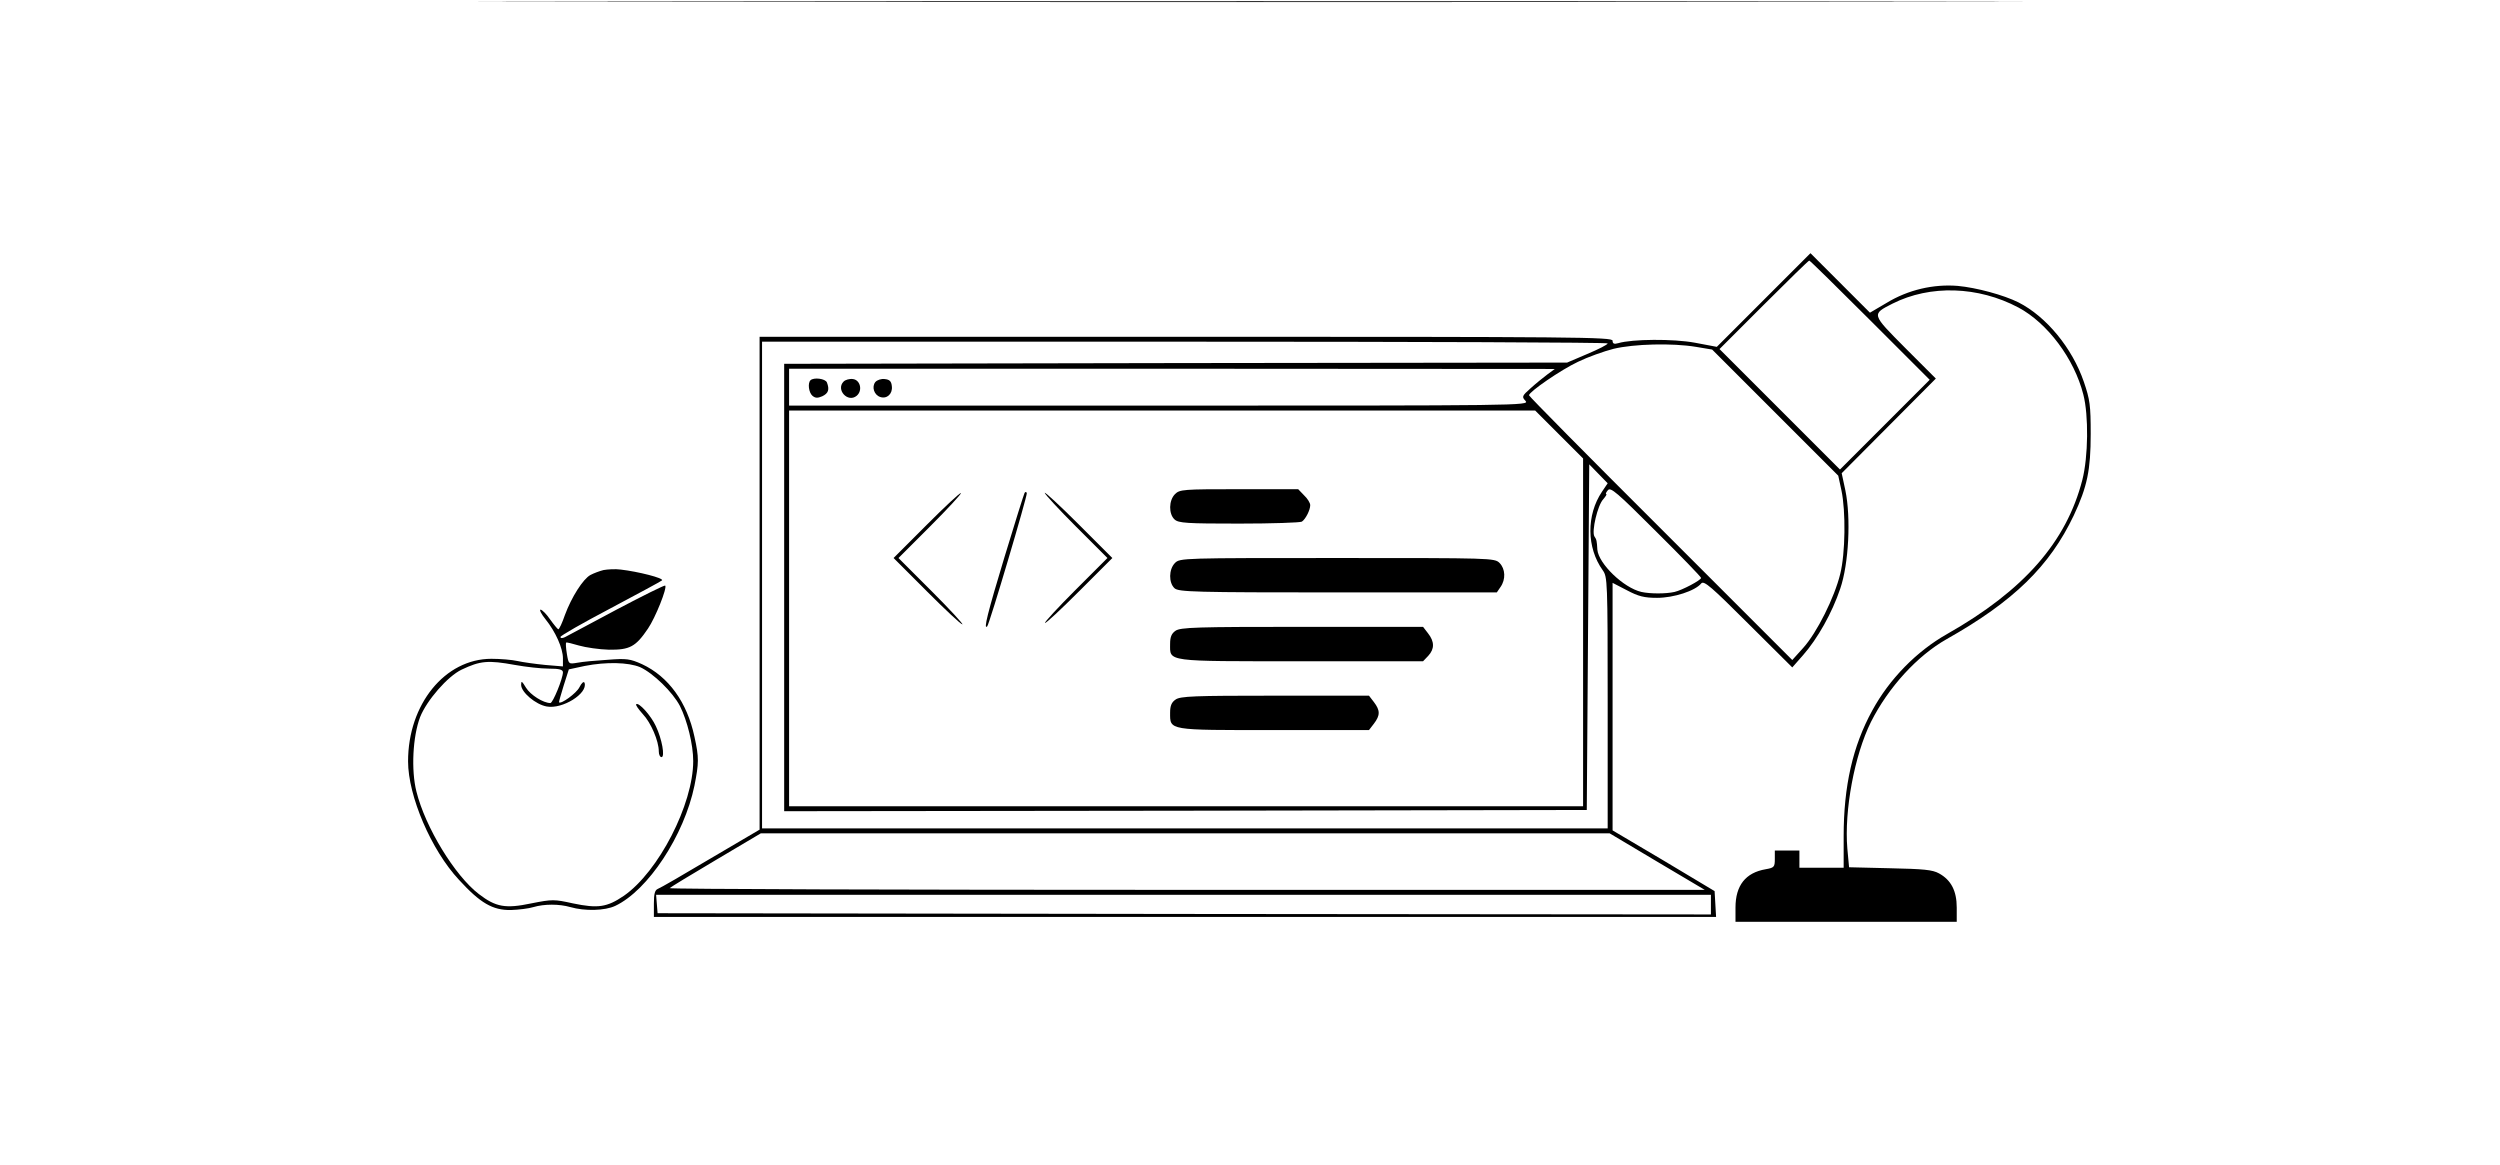 <?xml version="1.0" standalone="no"?>
<!DOCTYPE svg PUBLIC "-//W3C//DTD SVG 20010904//EN"
 "http://www.w3.org/TR/2001/REC-SVG-20010904/DTD/svg10.dtd">
<svg version="1.0" xmlns="http://www.w3.org/2000/svg"
 width="1017pt" height="474pt" viewBox="0 0 1017 474"
 preserveAspectRatio="xMidYMid meet">

<g transform="translate(0,474) scale(0.1,-0.1)"
fill="#000000" stroke="none">
<path d="M2543 4733 c1402 -2 3692 -2 5090 0 1398 1 252 2 -2548 2 -2800 0
-3943 -1 -2542 -2z"/>
<path d="M7174 3519 l-190 -190 -90 17 c-87 16 -254 15 -311 -2 -17 -5 -23 -2
-23 10 0 15 -144 16 -1735 16 l-1735 0 0 -1002 0 -1003 -199 -117 c-109 -65
-206 -121 -215 -124 -12 -5 -16 -20 -16 -60 l0 -54 2161 0 2160 0 -3 53 -3 52
-207 124 -208 123 0 503 0 504 58 -30 c47 -25 71 -31 123 -31 67 0 155 28 180
59 11 12 42 -15 191 -164 l179 -178 44 50 c59 67 118 172 151 270 35 102 44
289 21 400 l-15 70 191 192 192 193 -124 124 c-139 140 -138 137 -52 181 153
77 348 71 512 -16 118 -63 227 -208 264 -354 22 -85 20 -253 -4 -347 -65 -253
-238 -450 -550 -627 -124 -70 -235 -183 -305 -312 -79 -144 -116 -307 -116
-510 l0 -129 -90 0 -90 0 0 35 0 35 -50 0 -50 0 0 -35 c0 -32 -3 -35 -37 -41
-82 -14 -123 -66 -123 -156 l0 -58 450 0 450 0 0 58 c0 68 -23 112 -72 139
-27 15 -63 18 -200 21 l-166 4 -7 76 c-13 155 29 380 96 515 71 141 188 269
308 337 273 154 419 297 517 503 55 117 69 185 69 332 0 116 -3 139 -28 212
-47 137 -152 265 -266 323 -60 30 -171 60 -247 67 -99 8 -202 -16 -289 -69
l-68 -40 -121 121 -121 121 -191 -191z m434 -82 l242 -242 -183 -183 -182
-182 -245 245 -245 245 180 180 c99 99 182 180 185 180 3 0 114 -109 248 -243z
m-1068 -94 c0 -5 -38 -24 -83 -43 l-82 -35 -1592 -2 -1593 -3 0 -910 0 -910
1633 2 1632 3 5 703 5 703 37 -38 38 -39 -23 -34 c-64 -95 -63 -228 3 -320 19
-27 20 -42 20 -539 l0 -511 -1720 0 -1720 0 0 990 0 990 1720 0 c946 0 1720
-3 1720 -7z m359 -14 l66 -11 257 -257 256 -256 13 -60 c18 -85 16 -256 -5
-340 -23 -95 -95 -239 -150 -300 l-45 -50 -535 535 c-295 294 -536 538 -536
542 0 14 129 103 199 136 41 20 106 43 145 53 83 20 239 24 335 8z m-604 -112
c-16 -12 -47 -37 -68 -56 -36 -32 -37 -35 -21 -52 17 -19 -22 -19 -1489 -19
l-1507 0 0 75 0 75 1558 0 1557 -1 -30 -22z m47 -244 l98 -98 0 -707 0 -708
-1615 0 -1615 0 0 805 0 805 1517 0 1518 0 97 -97z m578 -584 c0 -9 -77 -50
-108 -57 -35 -8 -99 -8 -135 0 -73 17 -174 115 -179 172 -2 36 -3 41 -12 54
-12 20 13 127 36 151 10 12 16 21 12 21 -3 0 -1 7 7 16 11 13 36 -8 196 -168
101 -100 183 -185 183 -189z m-179 -1154 l194 -115 -2109 0 c-1160 0 -2106 3
-2102 7 4 4 89 56 189 115 l182 108 1726 0 1727 0 193 -115z m219 -175 l0 -40
-2142 2 -2143 3 -3 38 -3 37 2145 0 2146 0 0 -40z"/>
<path d="M3297 3193 c-12 -12 -7 -50 8 -63 12 -10 21 -10 40 -2 25 12 30 27
19 56 -6 16 -54 22 -67 9z"/>
<path d="M3432 3188 c-33 -33 17 -88 53 -58 25 21 15 64 -15 68 -14 2 -31 -3
-38 -10z"/>
<path d="M3561 3186 c-16 -20 -5 -53 20 -61 27 -9 51 13 47 44 -2 20 -9 27
-29 29 -14 2 -31 -4 -38 -12z"/>
<path d="M4780 2730 c-26 -26 -26 -81 -2 -103 16 -15 49 -17 263 -17 134 0
249 4 255 8 15 10 34 47 34 67 0 9 -11 27 -25 40 l-24 25 -241 0 c-227 0 -241
-1 -260 -20z"/>
<path d="M3770 2605 l-135 -135 135 -135 c74 -74 139 -135 145 -135 5 0 -51
61 -125 135 l-135 135 130 130 c71 71 127 132 124 134 -3 3 -65 -55 -139 -129z"/>
<path d="M4168 2735 c-3 -6 -40 -123 -82 -262 -69 -228 -86 -297 -70 -281 9 9
164 532 161 542 -2 6 -5 6 -9 1z"/>
<path d="M4250 2735 c0 -5 57 -67 127 -137 l128 -128 -130 -130 c-71 -71 -127
-132 -124 -134 3 -3 65 55 139 129 l135 135 -138 138 c-75 75 -137 132 -137
127z"/>
<path d="M4780 2450 c-26 -26 -26 -81 -2 -103 17 -15 78 -17 665 -17 l646 0
15 22 c22 31 20 74 -4 98 -20 20 -33 20 -660 20 -627 0 -640 0 -660 -20z"/>
<path d="M4782 2174 c-16 -11 -22 -25 -22 -53 0 -74 -24 -71 533 -71 l496 0
21 22 c26 28 26 58 -1 92 l-20 26 -493 0 c-429 0 -494 -2 -514 -16z"/>
<path d="M4782 1894 c-16 -11 -22 -25 -22 -53 0 -73 -11 -71 423 -71 l386 0
20 26 c26 34 26 54 0 88 l-20 26 -383 0 c-329 0 -385 -2 -404 -16z"/>
<path d="M2455 2421 c-16 -4 -40 -13 -53 -20 -30 -16 -77 -90 -104 -163 -11
-32 -23 -58 -27 -58 -3 1 -18 19 -33 40 -15 22 -33 40 -39 40 -6 0 3 -18 20
-39 41 -51 71 -118 71 -159 l0 -33 -72 6 c-40 4 -91 11 -113 16 -22 5 -70 9
-106 9 -189 0 -339 -185 -339 -417 0 -141 94 -361 207 -482 87 -95 137 -124
211 -123 31 1 73 6 92 12 44 13 105 13 150 0 59 -17 141 -15 183 5 133 63 280
286 322 489 18 92 19 113 0 199 -30 141 -106 245 -213 295 -49 22 -63 24 -140
18 -48 -3 -103 -8 -123 -12 -36 -6 -36 -6 -43 36 -4 24 -5 44 -3 46 1 2 25 -4
52 -12 28 -8 83 -16 122 -17 85 -1 109 12 159 86 30 44 79 166 70 175 -3 2
-92 -42 -198 -98 -106 -57 -201 -107 -210 -112 -11 -5 -18 -5 -18 1 0 5 91 57
203 116 111 59 206 110 210 114 9 9 -98 36 -168 44 -22 3 -53 1 -70 -2z m-360
-386 c44 -8 106 -15 138 -15 43 0 57 -4 57 -15 0 -25 -41 -125 -51 -125 -29 0
-81 33 -99 62 -17 28 -20 30 -20 12 0 -30 59 -80 104 -88 64 -12 168 53 154
96 -3 8 -12 0 -21 -18 -12 -24 -75 -70 -83 -61 -1 1 8 32 19 68 l21 66 65 14
c87 17 177 15 225 -5 53 -24 133 -102 162 -158 30 -60 54 -157 54 -224 0 -176
-141 -450 -282 -548 -69 -47 -106 -52 -207 -31 -77 17 -84 17 -170 0 -105 -22
-144 -15 -213 38 -98 75 -218 272 -254 417 -22 87 -15 224 15 303 27 68 112
166 169 193 76 36 107 39 217 19z"/>
<path d="M2588 1875 c-3 -3 10 -21 27 -40 33 -35 65 -109 65 -152 0 -13 5 -23
11 -23 15 0 2 74 -23 126 -19 42 -70 99 -80 89z"/>
</g>
</svg>
